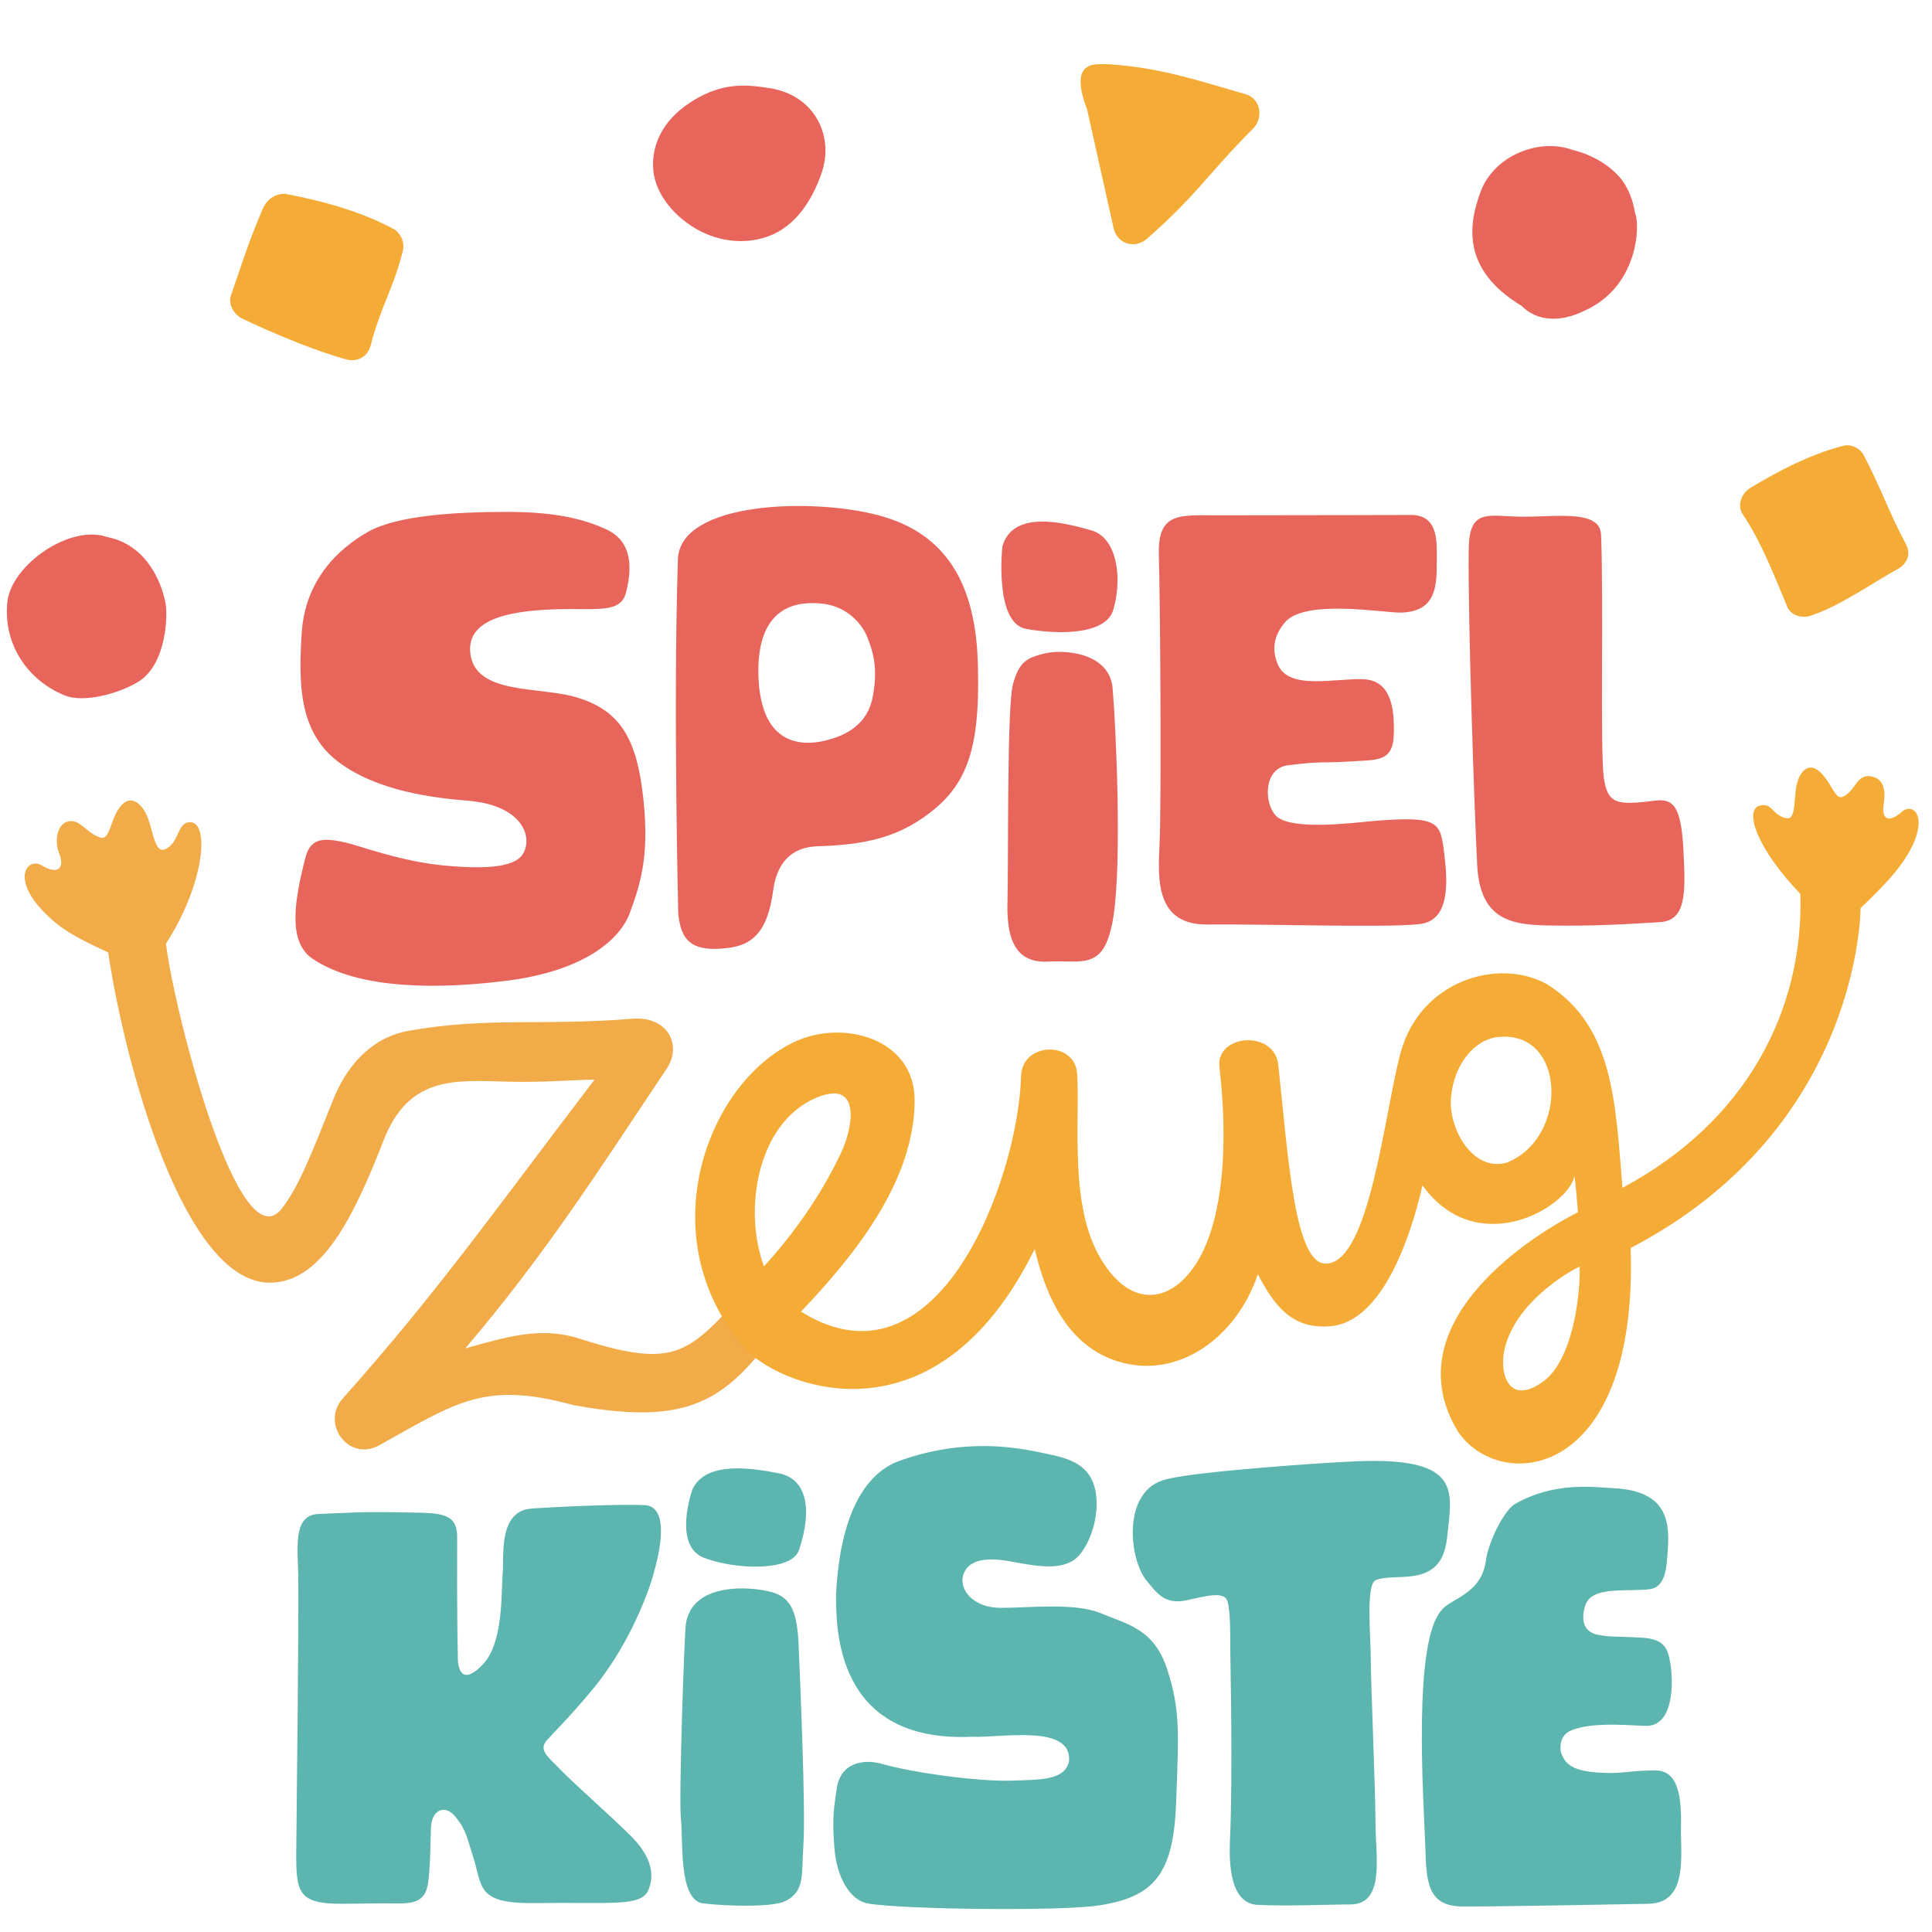 <svg xmlns="http://www.w3.org/2000/svg" viewBox="0 0 568 568" width="568" height="568"><title>Meine Spielzeugkiste</title><path fill="#E8655B" d="M294.7 160.6s-2.5 22.6 7 24.3c9.4 1.7 23.4 1.8 25.6-5.6 2.8-9.7 1-21.3-6.5-23.4-6.9-1.9-22.8-6.5-26.1 4.7zm120.8-9.2s-37.7.1-57.3.1c-11.8 0-17.9-1-17.5 12 .4 13.1.8 71.9.2 84.7-.5 10.5-1.2 23.9 14.4 23.6 15.6-.2 52 1 61.9-.1 9-.9 8.5-11.9 7.4-20.8-1.2-9.1-1.2-11.2-21.1-9.5-6.5.6-24.2 2.8-28.4-1.6-3.6-3.8-3.6-13.9 3.5-14.8 10-1.3 9.9-.6 17.7-1.1 8.7-.6 13.4.4 13.5-8.6.1-6.2-.5-15.2-8.8-15.6-8.3-.4-21.8 3.3-25.2-4.1-2.2-4.9-1-9 1.7-12.3 5.5-7.5 29.6-3 34.6-3.2 10-.4 10.3-7.6 10.3-14.7 0-5.7.7-13.5-6.9-14zm-88.4 50.9c-.9-10.5-14.5-11.5-19.9-10.2-5.4 1.3-7.6 2.5-9.4 9.1-1.8 6.6-1.3 53.5-1.6 63.6-.3 10.1 1.6 18.5 12 17.9 10.4-.5 16.5 2.9 19.1-13 2.6-15.9.8-56.2-.2-67.4zm-68.8-50.8c-19.5-5.2-58.5-4.1-59 13-1.4 43.2.1 103.9.1 103.9.7 8.3 4.1 11.6 14.6 10.3 6.3-.8 11.6-3.7 13.3-16.9 1.3-9.8 7-12.8 13-13 13.1-.4 22.2-2.3 30.8-8.2 12.7-8.7 17.1-19 16.4-44.8-.5-24.5-9.6-39.1-29.2-44.3zm-1.7 53.3c-1.5 8.1-7.7 11.5-14.3 13-6.4 1.5-18.4 1.5-19.3-18.4-1-23.2 13.7-22.3 18.1-22 7.8.6 12.2 5.9 13.8 9.7 2.4 5.9 3 10.5 1.7 17.7zm-78.2-49.1c-6.9-3.2-15.3-5.2-29.2-5.2-13.9 0-31.9.8-40.9 5.8-9 5.1-18.6 14.3-19.6 29.8-.9 14.3-1 28.7 10.4 37.6 11.4 8.9 28.5 10.9 38.4 11.7 15 1.2 19.2 9.6 16.5 15.2-2 4.1-9.7 5.2-24 3.8-12.7-1.3-24.4-5.8-28.4-6.7-6.7-1.5-10.3-1.3-11.8 4.4-3.4 13.2-5.1 24.8 2 29.7 11.4 7.8 31.6 9.7 56.6 6.6 21.6-2.6 33.5-11.1 36.8-20.1 3.1-8.5 6.2-17.5 3.5-37-2.2-15.8-7.7-23-19.6-26.4-10.9-3.1-29.2-.7-30.8-12.6-1.5-11.1 13.6-12.8 25.6-13.2 12-.3 18.7 1.3 20.2-5.1 1.6-6.5 2.1-14.6-5.7-18.3zm253.4 5.6c.2-11.8 5.5-9.6 15-9.4 10.1.2 23.5-2.3 23.9 5.2.8 18.9-.3 63.2.8 71.4 1.1 8.2 4.2 8.2 15 6.9 5.4-.7 7.7 1.5 8.4 14.2.7 12.7.9 21-6.8 21.5-9.4.6-20.1 1.2-31.6 1-11.5-.1-21.3-1.1-22.2-17.6-.8-14.9-2.8-73.5-2.5-93.2z"/><path fill="#5CB6AF" d="M203.6 437.8s-6 16.6 3.4 20.2c9.1 3.5 25.8 4.1 27.9-2.3 4-11.9 2.4-21.1-6.2-22.6-8.1-1.6-21.2-3.5-25.1 4.7zM87.7 463.5c-.1-8-1.8-18.1 5.9-18.4 8.3-.3 12.3-.7 23.1-.5 11.7.3 17.7-.6 17.7 7.2-.1 24.5.2 35.1.2 35.1s-.5 10.5 7.3 2.5c6.3-6.5 5.4-21.9 5.9-27 .4-5.1-1.3-18.2 8.5-18.9 10.7-.7 26.3-1.3 33.2-1 5 .2 6.6 6.6 2.5 20.7-1.9 6.6-7.7 21.5-18.2 34-6.9 8.2-10.3 11.4-13 14.4-2.7 3 .6 5.1 3.8 8.5 3.8 4 15.9 14.6 21.4 20.2 6.8 7.1 5.8 12.3 4.7 15.2-2 5.2-10.8 3.7-33.6 4-17.1.2-15.2-4.8-18-13.6-1.8-5.6-2.1-8.1-5.3-11.9-3.1-3.7-6.9-1.8-7.1 3.3-.2 6.3-.2 9.3-.5 13.1-.5 5.6-.8 9.3-8.8 9.2-8-.1-9.5.1-17.1.1-12.7 0-13.3-3.4-13.2-15.6.2-20.6.7-60.6.6-80.6zm113.9 14.2c-.4 3.5-2.1 51.1-1.4 57.3.7 6.2-.8 23.8 6.6 24.6 6.8.8 20.3 1.2 24.1-.7 5.8-2.9 4.7-7.6 5.3-16.6.7-10.4-1-48.4-1.4-58.5-.4-10-2.3-14.1-7.8-15.7-6-1.7-23.7-3.2-25.4 9.6zM305.8 427c-6.4-1.3-22-4.5-41.4 2.5-10.3 3.7-17.5 16.3-18.6 39.3 0 9.7-.3 43.6 39.9 41.8 8.5.4 29.5-3.9 28.6 7.2-1.3 5.6-8.1 5.4-16.8 5.7-10.6.3-29.8-2.5-38.1-4.9-5.5-1.6-12.3-.4-13.4 7.2-.8 5.6-1.4 8.5-.7 17.3.6 8.9 4.7 15.6 9.8 16.5 10.3 1.8 56.6 2.3 67.9.6 16.3-2.5 22.1-9.1 22.8-30.8.7-19.3 1.3-26.5-2.6-38.5-3.9-12.1-11.7-13.3-19.5-16.6-7.8-3.2-20.9-1.6-29.4-1.6s-12.4-5.6-11.1-9.7c1.3-4 5.7-5.5 14.2-3.9s15.9 2.8 20-2c4.3-5.1 6.5-15 3.9-21.4-2.6-6.2-8.7-7.3-15.5-8.7zm168.3 10.5c-4.9-.2-16.8-2.1-28.6 4.6-3.3 1.8-7.9 11.3-8.6 16.4-1.2 10.2-10.4 11.4-13 14.8-8.5 9-5.5 53.8-4.8 70.9.2 10.7 1.5 16.5 11.6 16.3 14.5 0 47.4-.7 54.1-.8 11.7-.3 9.2-14.7 9.4-22.6.2-8.6-.7-16.6-7.5-16.6-7.2 0-9.9 1-15.6.7-8.6-.4-10.9-2.4-12.1-5.8-.5-1.5-.5-5.2 2.8-6.6 6.5-2.9 19.6-1.3 22.5-1.4 7.7-.3 7.7-12.5 6.8-18.2-.7-4.3-1.6-7.3-8.1-7.7-7.8-.5-9.4-.1-13.3-.9-4.4-.9-4.9-4.7-3.6-8.7 1.9-5.8 12.5-3.8 19-4.7 3-.4 4.5-3.2 4.9-7.6.8-9.4 2.6-21.3-15.9-22.1zm-75-7.9c-10.2.4-47.5 3-56.2 5.3-13.2 3.1-11 23.6-5.8 29.8 2.7 3.2 5.1 7.2 11.6 5.8 6.5-1.4 11.6-2.9 12.3.7s.7 8 .7 13.7c0 3.9.8 35.6-.1 56.4-.6 13.8 3.1 18.2 7.7 18.7 8.8.5 20.8-.1 27.7-.1 10.3 0 7.4-14.3 7.4-23.7 0-9.4-1.4-41.9-1.4-48.5 0-6.5-1.5-21.7 1.4-23.1 2.9-1.4 9.1-.4 13.5-1.8s6.9-4.4 7.6-11.2c1.3-13 4.6-23.2-26.4-22z"/><path fill="#E8655B" d="M48.8 178.2c-.3-2.6-3.4-17.5-17.2-20.3-11.2-3.9-28.1 8.3-29.4 18.8-1.4 11.7 5.1 22.9 16.7 27.7 6.2 2.6 17.5-1.1 22.1-4.2 7.1-4.6 8.3-16.7 7.8-22z"/><path fill="#F4AC37" d="M560.3 159.9c-5.1-9.5-7.3-16.5-12.4-26.1-1.1-2.1-3.8-3.4-6.2-2.7-9.7 2.6-18.6 7.2-27.2 12.4-2.4 1.5-3.9 4.9-2.2 7.6 5.7 8.5 9.2 18 13.2 27.4 1 2.3 3.9 3.2 6.2 2.7 8.8-2.6 19.8-10.5 26.4-14 2.4-1.4 3.9-4.2 2.2-7.3zM109 101.5c2.9-11.4 6.5-16.2 9.4-27.6.7-2.6-.6-5.5-2.9-6.7-9.7-5.1-20.2-8-31-10.1-3-.6-6 1.3-7.3 4.4-4.8 11.4-5.6 14.8-9.3 25.3-.9 2.5.8 5.5 3 6.7 9 4.4 23.2 10.2 31.1 12.2 2.8.7 6-.5 7-4.2z"/><path fill="#E8655B" d="M226.2 25.9c-5.9-.9-12.6-1.8-20.9 2.8-7.7 4.2-13.5 11-13.3 20.1.1 7.6 5.8 14.3 12 18.1 6.5 4 14.6 5.2 21.8 2.6 8.1-2.9 13-10.7 15.7-18.5 3.9-11.1-2.1-23.1-15.3-25.1z"/><path fill="#F4AC37" d="M337.2 70.2c15.1-13.3 17.2-18.3 31.2-32.4 3.1-3.1 2.3-8.8-2.2-10.1-13.2-3.8-25.2-7.9-40.2-8.8-3.3.1-12.2-2-6.4 13.3 2.9 13 5.2 23.1 7.8 34.9 1.1 4.8 6.4 6.1 9.8 3.1z"/><path fill="#E8655B" d="M480.7 62.7c-.4-2.6-1.2-5.3-2.6-7.8-2.5-4.8-8.9-9.2-15.7-10.8-10.1-3.7-23.1 1.8-27 12-3.6 9.5-6 23 11.9 33.8 5.1 5.1 12.2 4.5 18.2 1.6 16.4-7.1 16.7-25.7 15.2-28.8z"/><path fill="#F1AB49" d="M224.4 374.3c-21.7 22.1-22.4 29.4-53.9 19.3-11.8-3.8-21.8-.4-33.7 2.8 23.6-27.7 39-52 59.2-82.2 4.7-7 .2-15.5-10-14.7-27.3 2.2-42-.6-65.6 3.5-12.3 2.1-19.1 11.9-22.4 20.2-6.3 15.7-9.9 25.1-14.7 31.5-12.8 18.8-32.4-58.7-34.5-77.3 11.2-17.3 13-35.6 7.1-35.7-3.9 0-3.1 6-7.2 7.9-3.9 1.9-3.5-8-6.9-12.2-3.8-4.6-6.8-.7-8.4 3.3-1.5 3.8-1.9 6.4-4.3 5.4-4-1.5-5.6-5.4-9.1-4.6-3.4.8-4 6.1-2.6 9.4 1.4 3.3.6 6.9-5.2 3.5-4.1-2.4-9 3.8.7 13.7 4.8 5 9.5 7.6 18.9 11.9 4.9 32.9 22.2 96.8 47.3 97.1 15.5.2 25-19.6 33.7-41.9 7.4-19 21.1-17.6 36.2-17.2 10.4.3 18.9-.5 25.8-.6-28.4 37.2-46.3 62.7-74 93.7-6.6 7.4 1.7 18.8 10.7 13.8 22.9-12.8 31.2-18.9 57.1-11.8 38.8 7.1 47.3-3.5 67.1-32.2l-11.3-6.6z"/><path fill="#F4AC37" d="M559.1 238.7c-4.7 4.1-5.9 1-5.3-2.3.7-4.5-.2-7.7-4-8.2-3.9-.4-4.1 3.7-7.5 5.8-2.1 1.3-2.8-1-4.9-4.2-2.2-3.4-5.6-6.5-8.3-1.6-2.4 4.4-.3 13.4-4.2 12.3-4.1-1.1-3.7-4.4-7.3-3.7-5.2 1-1 12.8 11.7 26 1 34-15.7 66.9-52.3 86.4-2.1-25-2.5-47.4-22.1-59.8-14.3-8-37.3-1.2-43.1 20-4.8 17.5-9 61.5-21.8 62.1-9.4.5-11.2-30.8-14.2-58.5-1.1-10.3-18.4-9-17.3.7 2.7 23.2.9 43.5-5.5 55.5-7.3 13.6-19.9 16.6-29.3 1-9.4-15.6-6.2-39.8-7-54.3-.5-10.1-16.2-9.6-16.5.4-.9 30.7-24.6 94.4-64.7 69.3 16.2-17 33.3-38.6 33.4-62 .1-18.4-21.2-24-35.3-17.3-25.7 12-42.6 57-15.2 89.4 8.7 11.1 56.1 31.9 85.8-28.5 3.5 15 10.3 28.6 24.3 33 17.6 5.6 35-6.8 41.3-25.6 5.2 10.1 10.6 16.2 21.3 15.3 15.3-1.2 23.7-26.4 27.1-41.4 16 22.1 42.5 6.7 44.7-2.7.5 3.8.7 7.1 1 10.6-16.4 8.3-53.5 33.6-35.5 64.1 11.9 18.6 53.3 15.6 51-53.6C547.2 331.6 547 267 547 267c6.9-6.6 10.9-10.9 13.8-15.7 6.6-11.1 1.7-15.6-1.7-12.6zm-319.5 84.2c13.4-5.9 11.6 7.8 7.5 16.4-5.6 11.8-13.6 23.3-22.5 33-6.1-16.4-2.1-41.8 15-49.4zM443 341.8c-10.3 2.9-17.3-10.5-16.4-19.2.8-9.5 6.7-16.9 13.7-17.7 20.1-2.3 21.1 29.6 2.7 36.9zm11.3 63.9c-9.4 7.3-13.1.3-12.3-7.2 2-14.6 18.9-24.6 22.4-26.1.3 5.8-1.3 26-10.1 33.3z"/></svg>